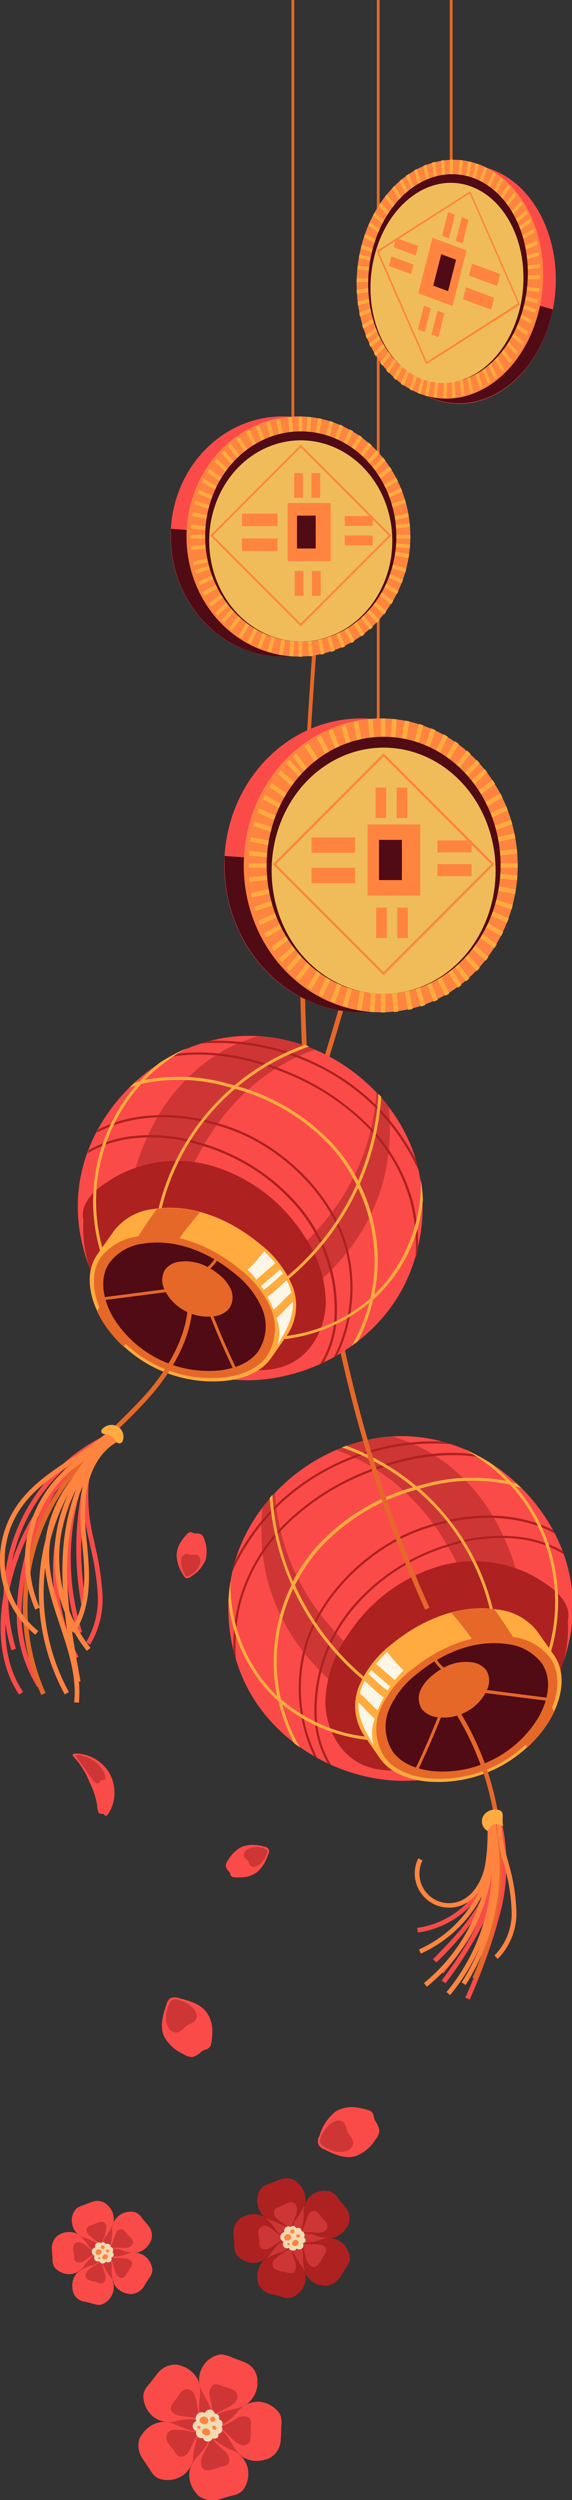 <svg id="OBJECTS" xmlns="http://www.w3.org/2000/svg" xmlns:xlink="http://www.w3.org/1999/xlink" viewBox="0 0 92.91 405.39"><rect x="0" y="0" width="92.91" height="405.39" fill="#333333" stroke="none"/><defs><style>.cls-1{fill:none;}.cls-2{fill:#fa4b48;}.cls-3{fill:#ce3636;}.cls-4{fill:#f2dab3;}.cls-5{fill:#ff8440;}.cls-6{fill:#ad2121;}.cls-7{fill:#ffab3f;}.cls-8{fill:#e56829;}.cls-9{fill:#500b14;}.cls-10{fill:#fbf6e5;}.cls-11{clip-path:url(#clip-path);}.cls-12{fill:#f0bc59;}.cls-13{clip-path:url(#clip-path-2);}.cls-14{clip-path:url(#clip-path-3);}</style><clipPath id="clip-path"><ellipse class="cls-1" cx="62.23" cy="140.35" rx="21.86" ry="23.83"/></clipPath><clipPath id="clip-path-2"><ellipse class="cls-1" cx="48.79" cy="87.02" rx="17.86" ry="19.47"/></clipPath><clipPath id="clip-path-3"><ellipse class="cls-1" cx="72.82" cy="45.21" rx="19.37" ry="14.87" transform="translate(21.17 113.61) rotate(-84.77)"/></clipPath></defs><path class="cls-2" d="M61,346.92a6.46,6.46,0,0,1-3.32,2.73c-1.69.46-3.44-.34-5-1.11a1.92,1.92,0,0,1-.95-.77,1.85,1.85,0,0,1,.17-1.48,7.81,7.81,0,0,1,2.65-3.93,5.08,5.08,0,0,1,3.13-.65,10.69,10.69,0,0,1,2.23.48,1.15,1.15,0,0,1,.8,1A2.23,2.23,0,0,0,61,344a3.42,3.42,0,0,1,.61,1.45A2.42,2.42,0,0,1,61,346.92Z"/><path class="cls-3" d="M56.37,345.51c.26.66.93,1.16,1,1.88a1.46,1.46,0,0,1-.78,1.28,2.72,2.72,0,0,1-1.54.27,5,5,0,0,1-2.59-1,.93.93,0,0,1-.37-1.27,5.61,5.61,0,0,1,1.36-2.07,2.63,2.63,0,0,1,1.21-.71,1.28,1.28,0,0,1,1.29.4A4.77,4.77,0,0,1,56.37,345.51Z"/><path class="cls-2" d="M15.77,292.69a12.51,12.51,0,0,0-1.19-3.62,13.78,13.78,0,0,0-2.29-3.84c-.24-.26-.53-.53-.48-.71s.63-.22,1.16-.14a6.51,6.51,0,0,1,4.72,3,6.58,6.58,0,0,1,.84,4.28,6.26,6.26,0,0,1-.89,2.39c-.24.39-.51.5-.64.27a.42.42,0,0,0-.36-.2c-.24,0-.51,0-.65-.23A4.18,4.18,0,0,1,15.77,292.69Z"/><path class="cls-3" d="M16.51,288.66c-.3.11-.42.65-.79.53a2.6,2.6,0,0,1-.93-.91c-.31-.42-.6-.87-.89-1.29-.51-.74-1.05-1.4-1.42-2-.09-.14-.18-.29-.1-.37s.32-.08.56,0a5.49,5.49,0,0,1,2.61,1.15,4.8,4.8,0,0,1,1.23,1.42,1.79,1.79,0,0,1,.29,1.35C17,288.71,16.69,288.59,16.51,288.66Z"/><path class="cls-2" d="M29.78,333.07a6.48,6.48,0,0,1-3.16-2.92c-.69-1.61-.14-3.45.41-5.12a1.89,1.89,0,0,1,.63-1,1.88,1.88,0,0,1,1.49,0c1.56.4,3.22.86,4.26,2.09a5,5,0,0,1,1.07,3,10.18,10.18,0,0,1-.17,2.27,1.15,1.15,0,0,1-.84.93,2.32,2.32,0,0,0-.81.42,3.37,3.37,0,0,1-1.35.81A2.5,2.5,0,0,1,29.78,333.07Z"/><path class="cls-3" d="M30.55,328.33c-.62.36-1,1.09-1.73,1.23a1.46,1.46,0,0,1-1.38-.6,2.68,2.68,0,0,1-.47-1.48,5,5,0,0,1,.61-2.7.9.9,0,0,1,1.2-.54A5.59,5.59,0,0,1,31,325.3a2.68,2.68,0,0,1,.88,1.1,1.3,1.3,0,0,1-.22,1.33A4.53,4.53,0,0,1,30.55,328.33Z"/><path class="cls-2" d="M37.05,301.61a5.63,5.63,0,0,1,2.25-2.16,5.62,5.62,0,0,1,3.6,0,.78.78,0,0,1,.63,1.29,6,6,0,0,1-1.74,2.81,4.46,4.46,0,0,1-2.2.85,7.7,7.7,0,0,1-1.59,0,.63.63,0,0,1-.6-.48,1,1,0,0,0-.25-.5,1.61,1.61,0,0,1-.48-.81A1.65,1.65,0,0,1,37.05,301.61Z"/><path class="cls-3" d="M40.35,301.84c-.22-.37-.71-.59-.76-1a1.06,1.06,0,0,1,.5-.9,2.39,2.39,0,0,1,1.08-.39,3.62,3.62,0,0,1,1.87.24.68.68,0,0,1,.34.28.62.62,0,0,1,0,.46,4.07,4.07,0,0,1-.89,1.48,2.19,2.19,0,0,1-.83.61.93.93,0,0,1-.92-.06C40.5,302.35,40.47,302.07,40.35,301.84Z"/><path class="cls-2" d="M33.25,249.77a5.52,5.52,0,0,1,.16,3.12,5.63,5.63,0,0,1-2.34,2.72,1.08,1.08,0,0,1-.72.31c-.3,0-.5-.37-.67-.67a6,6,0,0,1-1-3.16,4.36,4.36,0,0,1,.8-2.21,7.64,7.64,0,0,1,1-1.22.64.64,0,0,1,.76-.14,1.08,1.08,0,0,0,.53.14,1.54,1.54,0,0,1,.93.17A1.65,1.65,0,0,1,33.25,249.77Z"/><path class="cls-3" d="M30.92,252.11c.42.08.91-.15,1.27.1a1.06,1.06,0,0,1,.36,1,2.39,2.39,0,0,1-.42,1.06,3.43,3.43,0,0,1-1.41,1.25.61.61,0,0,1-.43.08.69.69,0,0,1-.32-.33,4.07,4.07,0,0,1-.53-1.64,2.39,2.39,0,0,1,.07-1,.92.92,0,0,1,.66-.65C30.43,251.89,30.67,252.06,30.92,252.11Z"/><path class="cls-3" d="M38.87,398a6.74,6.74,0,1,1,.65-8.17A6.81,6.81,0,0,1,38.87,398Z"/><path class="cls-2" d="M31.64,404a4.39,4.39,0,0,1-.78-3.65c.37-1.33,1.49-2.22,2.29-3.29a4.77,4.77,0,0,0,.84-1.59c0-.14.09-.66.32-.45a3.61,3.61,0,0,1,.25.3,9.55,9.55,0,0,0,3.2,2,4.22,4.22,0,0,1,2.48,2.87,4.52,4.52,0,0,1-.77,3.59,3,3,0,0,1-1.62.86c-.64.15-1.27.35-1.9.53a3.92,3.92,0,0,1-3.6-.38,4.21,4.21,0,0,1-.71-.81C31.39,403.58,31.83,404.22,31.64,404Z"/><path class="cls-3" d="M35.64,400.09c-1,.31-2.71,1.12-3-.51a3.06,3.06,0,0,1,.47-1.78c.31-.64.65-1.26.92-1.92,0-.1.16-.64.35-.52a3.46,3.46,0,0,1,.51.57c.48.51,1,1,1.52,1.46a2,2,0,0,1,.81,1.75c-.18.76-1,.76-1.59.95C35.46,400.14,35.75,400.05,35.64,400.09Z"/><path class="cls-2" d="M23.2,394.58a4.42,4.42,0,0,1,3.23-1.87c1.36-.06,2.55.73,3.79,1.16a4.93,4.93,0,0,0,1.66.31c.1,0,.71-.09.7.07s-.34.56-.45.79a13.34,13.34,0,0,0-.77,3.66,4,4,0,0,1-2.19,3,4.33,4.33,0,0,1-3.54.14,3.26,3.26,0,0,1-1.2-1.27c-.36-.56-.75-1.11-1.12-1.68a3.82,3.82,0,0,1-.71-3.3,3.49,3.49,0,0,1,.6-1Z"/><path class="cls-3" d="M28.1,397.19c-.37-.57-1-1-1.09-1.73A1.27,1.27,0,0,1,28.19,394a8.17,8.17,0,0,1,2.26.2c.33,0,.66.1,1,.13.13,0,.83,0,.77.17a11,11,0,0,1-.75,1.39c-.14.29-.27.59-.41.88-.27.6-.61,1.33-1.28,1.55-.9.3-1.26-.56-1.67-1.16C28.05,397.11,28.17,397.28,28.1,397.19Z"/><path class="cls-2" d="M29.5,383.65a4.46,4.46,0,0,1,2.77,2.5c.46,1.24.12,2.56.07,3.83a5,5,0,0,0,.22,1.81c0,.11.28.54.2.65s-.71-.09-.82-.12a10.34,10.34,0,0,0-3.54.32,4.17,4.17,0,0,1-3.62-.85,4.51,4.51,0,0,1-1.5-3.44,3.06,3.06,0,0,1,.8-1.58c.46-.54.87-1.12,1.32-1.66a3.71,3.71,0,0,1,3.21-1.68,4,4,0,0,1,.89.22Z"/><path class="cls-3" d="M28.53,389.13c.45-.56.72-1.35,1.43-1.64a1.36,1.36,0,0,1,1.71,1c.39,1.06.38,2.24.69,3.32,0,.18.14.43-.14.38s-.74-.16-1.11-.22-.88-.11-1.32-.17c-.68-.09-1.54-.18-1.92-.84s.23-1.3.66-1.84Z"/><path class="cls-2" d="M41.83,386.26a4.43,4.43,0,0,1-1.65,3.52c-1.11.8-2.54.84-3.8,1.26a4.5,4.5,0,0,0-1.46.75c-.07,0-.45.44-.5.22s0-.59-.09-.88c-.22-1.34-1.11-2.42-1.64-3.65a3.9,3.9,0,0,1,.19-3.62A4,4,0,0,1,36,381.77a6,6,0,0,1,1.81.55c.64.26,1.29.45,1.92.74a3.24,3.24,0,0,1,2.08,2.74,3.57,3.57,0,0,1,0,.46C41.81,386.72,41.85,385.61,41.83,386.26Z"/><path class="cls-3" d="M36.33,387a6.62,6.62,0,0,1,1.79.65,1.24,1.24,0,0,1,.19,1.74c-.69.92-2,1.28-3,1.85-.11.07-.57.46-.71.38s-.09-.66-.11-.82c-.1-.74-.28-1.46-.4-2.19a1.8,1.8,0,0,1,.46-1.83c.56-.4,1.23,0,1.78.22Z"/><path class="cls-2" d="M43.16,398.81a4.52,4.52,0,0,1-3.6-.31c-1.14-.7-1.71-2-2.4-3.1A5.05,5.05,0,0,0,36,394.11c-.18-.13-.39-.24-.57-.38s.23-.32.37-.38a10,10,0,0,0,3-2.5,4.15,4.15,0,0,1,3.42-1.39,4.48,4.48,0,0,1,3.25,2,3.31,3.31,0,0,1,.22,1.82c-.06.72,0,1.46-.09,2.18a3.48,3.48,0,0,1-1.88,3.16,3.73,3.73,0,0,1-.56.2Z"/><path class="cls-3" d="M40.72,393.81a7.18,7.18,0,0,1-.07,1.91,1.19,1.19,0,0,1-1.46.75,3.84,3.84,0,0,1-1.65-1.2,18.67,18.67,0,0,0-1.46-1.35c-.08-.07-.39-.25-.23-.37a5.8,5.8,0,0,1,.87-.41c.61-.3,1.18-.65,1.78-1a1.87,1.87,0,0,1,1.81-.18c.65.42.44,1.17.41,1.81C40.71,394,40.73,393.58,40.72,393.81Z"/><path class="cls-4" d="M35.46,394.68a.8.8,0,0,0,.53-1.22.66.66,0,0,0,.17-.45.76.76,0,0,0-.41-.63l-.19-.07a.69.69,0,0,0,0-.51.66.66,0,0,0-.65-.41.91.91,0,0,0-.78-.67.89.89,0,0,0-.86.56,1,1,0,0,0-1.38,1.32.83.83,0,0,0,0,1.59.87.87,0,0,0,1.07,1.13.83.83,0,0,0,1.59,0,.63.63,0,0,0,.71,0A.64.64,0,0,0,35.46,394.68Z"/><path class="cls-5" d="M34.14,392.19a.45.45,0,0,0,.11.43.44.44,0,0,0,.64-.59.44.44,0,0,0-.75.16Z"/><path class="cls-5" d="M33,391.87a.74.74,0,0,0-.44.24.57.57,0,0,0-.13.47.74.74,0,0,0,.63.5.78.78,0,0,0,.5-.05.61.61,0,0,0,.21-.79A.76.76,0,0,0,33,391.87Z"/><path class="cls-5" d="M35.08,393.55a.44.44,0,0,0-.38-.23.32.32,0,0,0-.23.4.43.43,0,0,0,.39.28.28.28,0,0,0,.32-.17A.34.34,0,0,0,35.08,393.55Z"/><path class="cls-5" d="M33.18,393.82a.57.57,0,0,0-.38.43.48.48,0,0,0,.17.42.81.81,0,0,0,.41.21.66.66,0,0,0,.5,0,.53.53,0,0,0,.27-.52.64.64,0,0,0-.36-.48A.8.8,0,0,0,33.18,393.82Z"/><path class="cls-5" d="M32.42,393.38a.25.25,0,0,0-.3.07.24.24,0,0,0,.39.29A.25.25,0,0,0,32.42,393.38Z"/><path class="cls-3" d="M21.64,365.32a4.78,4.78,0,1,1-3.54-4.63A4.83,4.83,0,0,1,21.64,365.32Z"/><path class="cls-2" d="M20.67,371.92a3.17,3.17,0,0,1-2.15-1.56,7.84,7.84,0,0,1-.35-2.82,3.29,3.29,0,0,0-.31-1.24c-.05-.09-.27-.39,0-.39a1.26,1.26,0,0,1,.27,0,6.71,6.71,0,0,0,2.65-.46,3,3,0,0,1,2.68.34,3.2,3.2,0,0,1,1.29,2.26,2.14,2.14,0,0,1-.44,1.23c-.27.38-.51.78-.76,1.18A2.77,2.77,0,0,1,21.43,372a2.82,2.82,0,0,1-.76-.09C20.36,371.84,20.9,372,20.67,371.92Z"/><path class="cls-3" d="M21,368c-.37.63-.9,1.88-1.82,1.15a2.13,2.13,0,0,1-.6-1.16c-.14-.49-.25-1-.43-1.45,0-.08-.21-.42-.06-.44a2.47,2.47,0,0,1,.54.05c.5,0,1,0,1.5.05a1.4,1.4,0,0,1,1.26.54c.26.49-.16.87-.39,1.26Z"/><path class="cls-2" d="M11.76,371a3.14,3.14,0,0,1,.82-2.52,7.36,7.36,0,0,1,2.55-1.19,3.72,3.72,0,0,0,1-.62c.05,0,.33-.39.4-.3a2.62,2.62,0,0,1,.14.63,9.63,9.63,0,0,0,1.33,2.3,2.82,2.82,0,0,1,.28,2.64,3.06,3.06,0,0,1-1.8,1.76,2.34,2.34,0,0,1-1.23-.1l-1.4-.36A2.3,2.3,0,0,1,11.76,371C11.75,370.82,11.77,371.22,11.76,371Z"/><path class="cls-3" d="M15.59,370a3.57,3.57,0,0,1-1.4-.39.9.9,0,0,1,0-1.32,5.89,5.89,0,0,1,1.29-1L16,367c.07-.06.42-.41.48-.27a7.55,7.55,0,0,1,.27,1.09l.21.65a1.81,1.81,0,0,1,.05,1.44c-.33.58-.93.3-1.43.17Z"/><path class="cls-2" d="M9.89,362.22a3.15,3.15,0,0,1,2.65,0,6.81,6.81,0,0,1,1.86,2,3.62,3.62,0,0,0,1,.85c.07,0,.4.15.41.25s-.41.29-.48.32a7.26,7.26,0,0,0-1.72,1.86,3,3,0,0,1-2.32,1.27,3.2,3.2,0,0,1-2.43-1.11,2.14,2.14,0,0,1-.33-1.21c0-.5-.07-1-.09-1.5a2.66,2.66,0,0,1,.9-2.42,2.39,2.39,0,0,1,.57-.3C10.2,362.1,9.66,362.3,9.89,362.22Z"/><path class="cls-3" d="M12,365.57c0-.51-.27-1.05,0-1.55a1,1,0,0,1,1.39-.27c.71.37,1.26,1,1.94,1.42.11.07.28.16.11.27s-.47.26-.7.41-.52.36-.77.54a1.73,1.73,0,0,1-1.42.47c-.59-.19-.5-.8-.52-1.29C12,365.43,12,365.65,12,365.57Z"/><path class="cls-2" d="M17.65,357.73a3.17,3.17,0,0,1,.8,2.65A9.63,9.63,0,0,1,17,362.85a3.29,3.29,0,0,0-.42,1.09c0,.05,0,.44-.16.35a6,6,0,0,1-.46-.42,12.1,12.1,0,0,0-2.6-1.15,2.75,2.75,0,0,1-1.62-2,2.81,2.81,0,0,1,.66-2.59,3.79,3.79,0,0,1,1.22-.57c.46-.17.89-.38,1.36-.52a2.33,2.33,0,0,1,2.41.45l.22.24C17.85,358,17.34,357.38,17.65,357.73Z"/><path class="cls-3" d="M15.11,360.76a4.76,4.76,0,0,1,1.26-.51.87.87,0,0,1,.92.83,6.74,6.74,0,0,1-.7,2.4c0,.1-.08.52-.2.54s-.36-.3-.45-.38c-.4-.34-.84-.64-1.25-1a1.27,1.27,0,0,1-.62-1.18c.1-.48.64-.6,1-.73Z"/><path class="cls-2" d="M24.32,363.73a3.22,3.22,0,0,1-2.05,1.54,6.1,6.1,0,0,1-2.75-.49,3.31,3.31,0,0,0-1.21-.13c-.17,0-.33.05-.49.06s0-.27,0-.37a7.31,7.31,0,0,0,.39-2.75,2.91,2.91,0,0,1,1.15-2.35,3.14,3.14,0,0,1,2.65-.5,2.35,2.35,0,0,1,1,.86c.31.41.68.78,1,1.2a2.49,2.49,0,0,1,.51,2.56c-.06.13-.13.25-.2.37C24,364.28,24.44,363.53,24.32,363.73Z"/><path class="cls-3" d="M20.65,362.25c.28.36.69.6.87,1a.86.86,0,0,1-.42,1.09,2.67,2.67,0,0,1-1.43.15,11.22,11.22,0,0,0-1.42,0c-.08,0-.32.06-.3-.08a3.52,3.52,0,0,1,.27-.63c.18-.45.31-.91.48-1.36s.4-.87.87-.95.79.4,1.08.76Z"/><path class="cls-4" d="M18.28,365.21a.57.57,0,0,0,0-.66.61.61,0,0,0-.33-.24.44.44,0,0,0-.12-.32.55.55,0,0,0-.52-.14l-.13.06a.47.47,0,0,0-.24-.28.49.49,0,0,0-.54.1.63.63,0,0,0-.73,0,.62.62,0,0,0-.18.7.7.7,0,0,0-.11,1.35.6.6,0,0,0,.05.71.61.61,0,0,0,.69.16.62.62,0,0,0,.52.38.62.62,0,0,0,.58-.3.59.59,0,0,0,.71,0,.61.61,0,0,0,.14-.7.43.43,0,0,0,.18-.8Z"/><path class="cls-5" d="M16.41,364.52a.29.29,0,0,0,.26.17.31.31,0,0,0,.32-.28.32.32,0,0,0-.27-.33.33.33,0,0,0-.29.13A.31.31,0,0,0,16.41,364.52Z"/><path class="cls-5" d="M15.64,364.91a.51.51,0,0,0-.13.33.41.41,0,0,0,.16.31.54.54,0,0,0,.57,0,.53.53,0,0,0,.24-.27.44.44,0,0,0-.26-.52A.53.53,0,0,0,15.64,364.91Z"/><path class="cls-5" d="M17.55,364.79a.33.33,0,0,0-.31.06.23.23,0,0,0,.06.32.32.32,0,0,0,.34,0,.22.22,0,0,0,.09-.25A.24.24,0,0,0,17.55,364.79Z"/><path class="cls-5" d="M16.67,365.84a.4.4,0,0,0,0,.41.34.34,0,0,0,.28.14.59.59,0,0,0,.32-.09.49.49,0,0,0,.25-.26.38.38,0,0,0-.11-.4.43.43,0,0,0-.42-.08A.57.57,0,0,0,16.67,365.84Z"/><path class="cls-5" d="M16.06,366a.19.19,0,0,0-.12.18.17.17,0,0,0,.15.16.18.18,0,0,0,.19-.19A.19.19,0,0,0,16.06,366Z"/><path class="cls-3" d="M53.24,363a5.52,5.52,0,1,1-4.09-5.34A5.58,5.58,0,0,1,53.24,363Z"/><path class="cls-6" d="M52.12,370.57a3.6,3.6,0,0,1-2.48-1.79,9,9,0,0,1-.4-3.27,4,4,0,0,0-.37-1.43c0-.1-.3-.45,0-.44a1.65,1.65,0,0,1,.32,0,7.66,7.66,0,0,0,3.06-.53,3.48,3.48,0,0,1,3.09.39,3.77,3.77,0,0,1,1.5,2.62,2.43,2.43,0,0,1-.51,1.41c-.31.44-.59.91-.88,1.37a3.2,3.2,0,0,1-2.4,1.74,3.32,3.32,0,0,1-.88-.11C51.77,370.49,52.39,370.64,52.12,370.57Z"/><path class="cls-3" d="M52.44,366c-.42.73-1,2.17-2.1,1.33a2.48,2.48,0,0,1-.69-1.34c-.16-.56-.29-1.13-.49-1.67,0-.09-.25-.49-.07-.51a2.66,2.66,0,0,1,.62.06c.57.05,1.15,0,1.73.06s1.18.1,1.45.62-.18,1-.45,1.45C52.36,366.16,52.49,365.94,52.44,366Z"/><path class="cls-6" d="M41.83,369.49a3.64,3.64,0,0,1,.94-2.91,8.86,8.86,0,0,1,2.95-1.38,3.88,3.88,0,0,0,1.19-.71c.06-.06.38-.46.46-.35a2.58,2.58,0,0,1,.16.73,11.24,11.24,0,0,0,1.54,2.66,3.28,3.28,0,0,1,.33,3.05,3.58,3.58,0,0,1-2.08,2,2.68,2.68,0,0,1-1.43-.12l-1.61-.41A3.14,3.14,0,0,1,42,370.46a2.91,2.91,0,0,1-.21-1C41.82,369.31,41.85,369.77,41.83,369.49Z"/><path class="cls-3" d="M46.26,368.39a4.08,4.08,0,0,1-1.62-.45,1,1,0,0,1-.07-1.52,6.6,6.6,0,0,1,1.5-1.12c.22-.15.45-.3.67-.47s.49-.47.56-.31a10.08,10.08,0,0,1,.31,1.26c.07.25.15.5.23.75a2.13,2.13,0,0,1,.07,1.66c-.39.67-1.07.35-1.65.2Z"/><path class="cls-6" d="M39.67,359.37a3.67,3.67,0,0,1,3.06,0,7.88,7.88,0,0,1,2.15,2.3,4.08,4.08,0,0,0,1.13,1c.09,0,.47.17.48.29s-.48.33-.56.38a8.12,8.12,0,0,0-2,2.14,3.42,3.42,0,0,1-2.68,1.46,3.67,3.67,0,0,1-2.8-1.27,2.5,2.5,0,0,1-.38-1.41c0-.58-.08-1.15-.11-1.73a3.06,3.06,0,0,1,1-2.79,3,3,0,0,1,.66-.35Z"/><path class="cls-3" d="M42.09,363.24c0-.59-.3-1.21,0-1.78a1.12,1.12,0,0,1,1.6-.33c.82.44,1.46,1.16,2.25,1.65.12.08.32.19.12.31s-.54.31-.8.48-.6.41-.9.61a2,2,0,0,1-1.64.55c-.67-.22-.57-.92-.6-1.49C42.08,363.08,42.1,363.34,42.09,363.24Z"/><path class="cls-6" d="M48.63,354.19a3.63,3.63,0,0,1,.93,3.05,11.17,11.17,0,0,1-1.64,2.86,4.17,4.17,0,0,0-.48,1.26c0,.06,0,.51-.18.41s-.35-.34-.53-.49a13.52,13.52,0,0,0-3-1.33,3.18,3.18,0,0,1-1.87-2.31,3.26,3.26,0,0,1,.76-3A4.79,4.79,0,0,1,44,354c.53-.2,1-.44,1.57-.61a2.69,2.69,0,0,1,2.78.53,3.45,3.45,0,0,1,.26.28Z"/><path class="cls-3" d="M45.7,357.69a5.67,5.67,0,0,1,1.45-.59,1,1,0,0,1,1.07,1c.09.93-.54,1.89-.81,2.77,0,.11-.1.59-.23.62s-.42-.35-.52-.44c-.46-.4-1-.73-1.44-1.12a1.46,1.46,0,0,1-.73-1.37c.13-.55.75-.68,1.21-.83Z"/><path class="cls-6" d="M56.33,361.12A3.75,3.75,0,0,1,54,362.9a7.15,7.15,0,0,1-3.18-.57,4.13,4.13,0,0,0-1.4-.15c-.19,0-.37.06-.56.07s0-.32,0-.43a8.08,8.08,0,0,0,.45-3.17,3.43,3.43,0,0,1,1.32-2.73,3.7,3.7,0,0,1,3.07-.56,2.65,2.65,0,0,1,1.14,1c.36.48.79.91,1.15,1.39a2.86,2.86,0,0,1,.58,3,3,3,0,0,1-.23.43C55.92,361.76,56.47,360.88,56.33,361.12Z"/><path class="cls-3" d="M52.1,359.4c.32.42.79.7,1,1.2a1,1,0,0,1-.48,1.27A3.22,3.22,0,0,1,51,362a14.78,14.78,0,0,0-1.63,0c-.09,0-.38.06-.35-.1a4.56,4.56,0,0,1,.31-.73c.2-.51.36-1,.56-1.56s.46-1,1-1.1.91.47,1.25.87C52.19,359.53,52,359.26,52.1,359.4Z"/><path class="cls-4" d="M49.36,362.82a.66.66,0,0,0,0-.76.63.63,0,0,0-.37-.27.53.53,0,0,0-.15-.37.61.61,0,0,0-.6-.16.51.51,0,0,0-.15.07.55.55,0,0,0-.27-.33.59.59,0,0,0-.63.11.7.7,0,0,0-1,.84.81.81,0,0,0-.12,1.56.68.68,0,0,0,.85,1,.71.71,0,0,0,1.27.1.67.67,0,0,0,1-.86.5.5,0,0,0,.44-.39A.51.51,0,0,0,49.36,362.82Z"/><path class="cls-5" d="M47.19,362a.39.39,0,0,0,.31.2.36.36,0,0,0,.06-.71.35.35,0,0,0-.33.15A.36.36,0,0,0,47.19,362Z"/><path class="cls-5" d="M46.31,362.48a.53.53,0,0,0-.14.38.43.43,0,0,0,.18.36.61.61,0,0,0,.65,0,.63.63,0,0,0,.28-.3.51.51,0,0,0-.3-.61A.61.61,0,0,0,46.31,362.48Z"/><path class="cls-5" d="M48.51,362.34a.39.39,0,0,0-.36.07.26.26,0,0,0,.08.37.37.37,0,0,0,.4,0c.08-.06.15-.19.09-.28A.23.23,0,0,0,48.51,362.34Z"/><path class="cls-5" d="M47.51,363.55a.44.44,0,0,0,0,.47.39.39,0,0,0,.33.17.82.82,0,0,0,.37-.1.58.58,0,0,0,.28-.3.45.45,0,0,0-.13-.47.51.51,0,0,0-.48-.09A.59.59,0,0,0,47.51,363.55Z"/><path class="cls-5" d="M46.8,363.7a.2.2,0,0,0-.15.2.21.21,0,0,0,.18.18.2.2,0,0,0,.22-.21A.21.21,0,0,0,46.8,363.7Z"/><path class="cls-2" d="M81.54,295.67l-.69.17a1.16,1.16,0,0,1,0-.18l-.43.1a14.82,14.82,0,0,0-.49-1.88l-.73.24a13.73,13.73,0,0,1,.5,2.06l-.33.23,0,.1,0,0a10.76,10.76,0,0,1,.56,2.2,14.07,14.07,0,0,1-12.17,13.9l.11.76a15,15,0,0,0,10.62-6.92,13.83,13.83,0,0,0,1.07-2.1,17.63,17.63,0,0,1-1.5,3.81c-1.94,3.63-4.88,6.63-7.73,9.53l.55.53a52.13,52.13,0,0,0,6.8-7.92,53.37,53.37,0,0,1-6.26,9.15L72,320a58.58,58.58,0,0,0,5.42-7.6,72.81,72.81,0,0,1-5.68,8.75l.63.45A63.36,63.36,0,0,0,78.93,311a23.15,23.15,0,0,0,2.22-9.54,18.92,18.92,0,0,0-.06-4.18,31.45,31.45,0,0,1-.63,12.92,90.11,90.11,0,0,1-4.88,13.73l.71.3a92,92,0,0,0,4.92-13.85A31.15,31.15,0,0,0,81.54,295.67Z"/><path class="cls-2" d="M37.75,254.79a28.25,28.25,0,0,0,1.94,17.89C45.23,284.59,60,291.37,72.6,287.84s21.73-16.94,20.31-30-13.17-24.2-26.29-24.93S40.6,242,37.75,254.79Z"/><path class="cls-3" d="M81.6,248.75c-3.34-7.22-9.57-13.47-17.86-15.82a27.26,27.26,0,0,0-9.13,2.2C72.55,241.5,80,261.84,80.38,280.32c.84.29,1.69.55,2.54.81C86.42,270.59,86.59,259.19,81.6,248.75Z"/><path class="cls-3" d="M80.37,284.16c0-1.26,0-2.55,0-3.84-18-6.13-34.29-17.95-35.73-38.23a29.19,29.19,0,0,0-2,2.32c-2.3,22.6,16.71,36.73,37.42,40Z"/><path class="cls-6" d="M57.29,261a32.44,32.44,0,0,1,15.64-10.27,27,27,0,0,1,12-1.1A18.69,18.69,0,0,1,91.55,252c-.06-.18-.13-.35-.2-.53A19.25,19.25,0,0,0,85,249.29a27.08,27.08,0,0,0-12.14,1.11A32.8,32.8,0,0,0,57,260.78a26,26,0,0,0-5.9,17.84,16.3,16.3,0,0,0,2.14,7.32l.59.27a15.7,15.7,0,0,1-2.37-7.62A25.56,25.56,0,0,1,57.29,261Z"/><path class="cls-6" d="M39.16,259.67a28,28,0,0,1,7.49-12.51,39.22,39.22,0,0,1,12.28-8c4.17-1.78,11.49-4.11,19.16-2.83l-.94-.5c-7.39-1-14.33,1.28-18.36,3a39.63,39.63,0,0,0-12.4,8.11,28.27,28.27,0,0,0-7.57,12.66,28.6,28.6,0,0,0-.91,8c.12.5.26,1,.42,1.51A29.6,29.6,0,0,1,39.16,259.67Z"/><path class="cls-6" d="M49.89,266.72c2.37-7.92,10-15.57,18.51-18.6,8-2.85,15.85-2.61,21.7.52l-.3-.55c-5.89-3-13.64-3.12-21.52-.31C59.65,250.85,52,258.6,49.54,266.62A25.53,25.53,0,0,0,51,284.77l.55.31A25.11,25.11,0,0,1,49.89,266.72Z"/><path class="cls-6" d="M45.86,243.56a36.68,36.68,0,0,1,27.38-9.38c-.49-.16-1-.31-1.48-.44a37,37,0,0,0-26.14,9.56,35.54,35.54,0,0,0-7.42,9.78q-.26.84-.45,1.71a.11.11,0,0,0,0,.05A35.64,35.64,0,0,1,45.86,243.56Z"/><path class="cls-2" d="M82.92,281.13c-.16.49-.33,1-.51,1.47.47-.38.93-.78,1.37-1.19Z"/><path class="cls-2" d="M80.38,280.32c0,1.29,0,2.58,0,3.84.7-.48,1.38-1,2-1.56.18-.48.35-1,.51-1.47C82.07,280.87,81.22,280.61,80.38,280.32Z"/><path class="cls-6" d="M91.94,260.27a5.32,5.32,0,0,0-.37-.66s0,0,0-.06v0a9.23,9.23,0,0,0-1.64-1.78,20.39,20.39,0,0,0-18.16-3.93,26.6,26.6,0,0,0-15.21,11.2,19.58,19.58,0,0,0-3.71,11.19c.12,4,2.21,8.07,5.8,9.81,2.71,1.32,5.88,1.2,8.87.79,6.86-1,13.71-3.47,18.63-8.34a20.12,20.12,0,0,0,6.08-15.66A3.85,3.85,0,0,0,91.94,260.27Z"/><path class="cls-7" d="M62.49,282.29a24.1,24.1,0,0,0,5.15-.55l-.11-.47a25.61,25.61,0,0,1-21.9-5.76,27.13,27.13,0,0,1-.69-5.81,28,28,0,0,1,2.68-12.09A42.6,42.6,0,0,0,63.8,275.88l.25-.4A42.22,42.22,0,0,1,48,257.27c0-.08-.06-.15-.1-.22A27.59,27.59,0,0,1,52,251a33.15,33.15,0,0,1,15.62-9.44,36.52,36.52,0,0,1,4.14,4.11,37.24,37.24,0,0,1,8.73,20.78l.47-.05a37.6,37.6,0,0,0-8.84-21,36.74,36.74,0,0,0-3.94-4l.73-.2a28.93,28.93,0,0,1,13.68-.51l.28.07A27.63,27.63,0,0,1,86,244.91a28.45,28.45,0,0,1,2.9,23.25l.45.15a28.91,28.91,0,0,0-2.94-23.65A28.37,28.37,0,0,0,83.7,241c.36.11.71.22,1,.35-.25-.26-.52-.52-.78-.76l-.88-.25a29.31,29.31,0,0,0-3.23-3,28.51,28.51,0,0,0-4.5-2.39,28.67,28.67,0,0,1,6.91,5.18,29.61,29.61,0,0,0-13.51.59l-1.05.29a37.9,37.9,0,0,0-11.43-6.57l-.7.26a37.36,37.36,0,0,1,11.57,6.47,33.38,33.38,0,0,0-15.53,9.48,27.35,27.35,0,0,0-4,5.8,42.19,42.19,0,0,1-3.32-14.06l-.44.49A42.37,42.37,0,0,0,47.36,257a28.41,28.41,0,0,0-2.9,12.67A27.29,27.29,0,0,0,45,275c-.49-.47-1-.95-1.42-1.46a25.5,25.5,0,0,1-6.14-17.18,27,27,0,0,0-.34,3.23,25.64,25.64,0,0,0,6.13,14.27,24,24,0,0,0,2,2,29,29,0,0,0,2.53,6.8l.94.7a28.47,28.47,0,0,1-2.85-7A26.42,26.42,0,0,0,62.49,282.29Z"/><path class="cls-7" d="M90.06,268.5c-.49-.73-2.31-3.26-2.74-3.9A9.37,9.37,0,0,0,80.89,261c-6.12-1-12.38,1.62-17.18,5.54a17,17,0,0,0-5.33,6.71,8.62,8.62,0,0,0,.8,8.24c.44.59,2.19,3.18,2.74,3.9,1.68,2.2,4.53,3.17,7.27,3.47a21.27,21.27,0,0,0,20-9.82C91.15,275.87,92.14,271.6,90.06,268.5Z"/><path class="cls-8" d="M80.28,260.93a18.16,18.16,0,0,0-7,.57c5.61,6.31,9.43,14,12.33,21.9a19.91,19.91,0,0,0,3.62-4.35,15.11,15.11,0,0,0,.77-1.43A99.35,99.35,0,0,0,80.28,260.93Z"/><path class="cls-8" d="M83.29,265.44c-5.85-.94-11.83,1.55-16.42,5.3a16.27,16.27,0,0,0-5.09,6.41,8.26,8.26,0,0,0,.76,7.88c1.6,2.09,4.32,3,6.94,3.31A20.33,20.33,0,0,0,88.61,279c1.86-3,2.81-7.12.82-10.08A8.94,8.94,0,0,0,83.29,265.44Z"/><path class="cls-9" d="M82.52,266.62c-5.25-.85-10.61,1.38-14.72,4.75a14.56,14.56,0,0,0-4.57,5.74,7.4,7.4,0,0,0,.68,7.07c1.43,1.88,3.88,2.71,6.23,3a18.21,18.21,0,0,0,17.15-8.42c1.67-2.72,2.52-6.38.74-9A8,8,0,0,0,82.52,266.62Z"/><path class="cls-10" d="M64.14,272.45a17.92,17.92,0,0,1,1.41-1.6,25.33,25.33,0,0,1-2.67-3c-.63.63-1.24,1.27-1.81,1.95Z"/><path class="cls-10" d="M60.29,270.81c-.16.22-.32.43-.46.65.82.69,1.56,1.48,2.41,2.14.23.19.48.36.72.53.13-.22.28-.43.43-.64Z"/><path class="cls-10" d="M60.13,276.2c.4.4.8.78,1.2,1.17a20.51,20.51,0,0,1,1-2.13l-.51-.37c-.89-.7-1.72-1.57-2.61-2.31a9.63,9.63,0,0,0-.76,2.06A16.75,16.75,0,0,1,60.13,276.2Z"/><path class="cls-10" d="M60.87,278.71l-.86-.83c-.57-.56-1.15-1.26-1.79-1.83a7.09,7.09,0,0,0,0,.8c.13,2.24,1.33,4.26,2.49,6.18a6.78,6.78,0,0,1,.16-4.31Z"/><path class="cls-8" d="M89.08,275.32l-10-1.29a3.31,3.31,0,0,0-.06-3.15,3.46,3.46,0,0,0-2.38-1.33,7.33,7.33,0,0,0-4.55.86,5.27,5.27,0,0,1-1.38-1.74l-.43.21a5.86,5.86,0,0,0,1.36,1.77,10.79,10.79,0,0,0-1.37,1,6.37,6.37,0,0,0-2,2.49,3.21,3.21,0,0,0,.29,3.05,3.74,3.74,0,0,0,2.55,1.27c-1.19,3-2.49,6-3.89,8.84l-.37.76,1-.63-.08-.14c1.38-2.87,2.67-5.82,3.85-8.79a7.87,7.87,0,0,0,7.06-3.66l.17-.31L89,275.8Z"/><path class="cls-8" d="M77.44,321l-.69-.33a45.64,45.64,0,0,0-4.33-45.25L73,275A46.44,46.44,0,0,1,77.44,321Z"/><path class="cls-8" d="M52.36,93.36H51.6c-1.76,24.25-3.52,48.83-2.67,73.3,1.26,36.68,8,67.54,20.13,94.36l.7-.32C57.62,234,51.06,203.21,49.7,166.63,48.78,142.17,50.3,117.55,52.36,93.36Z"/><path class="cls-5" d="M69.34,322.16l-.48-.6A28.76,28.76,0,0,0,79,294.18l.76-.15A29.54,29.54,0,0,1,69.34,322.16Z"/><path class="cls-5" d="M75.63,321.88l-.64-.42a34.49,34.49,0,0,0,4.3-27.16l.74-.2A35.25,35.25,0,0,1,75.63,321.88Z"/><path class="cls-5" d="M73.11,323.51l-.59-.49A31.71,31.71,0,0,0,79,295.24l.75-.19A32.52,32.52,0,0,1,73.11,323.51Z"/><path class="cls-5" d="M73,309.33a5.55,5.55,0,0,1-5.06-8l.69.34a4.8,4.8,0,0,0,5.75,6.71c2.56-.81,4-3.62,4.42-6a28.47,28.47,0,0,0,.39-4.42c0-1.23.1-2.5.27-3.75l.77.11a34.64,34.64,0,0,0-.27,3.67,30.38,30.38,0,0,1-.4,4.54c-.5,2.58-2.06,5.66-5,6.57A5.16,5.16,0,0,1,73,309.33Z"/><path class="cls-5" d="M68.37,316.81l-.32-.7A20,20,0,0,0,79.51,294l.75-.14a20.8,20.8,0,0,1-11.89,22.92Z"/><path class="cls-5" d="M80.84,317.65l-.52-.57A9.68,9.68,0,0,0,83.11,310a30.58,30.58,0,0,0-1.25-7.69l-.07-.26a27.18,27.18,0,0,1-1.16-8.19l.76,0a26.89,26.89,0,0,0,1.15,8l.06.27A30.76,30.76,0,0,1,83.88,310,10.5,10.5,0,0,1,80.84,317.65Z"/><path class="cls-7" d="M79.22,296.91c.76-1.3,1.13-1.35,2.54-.81-.36-.92.3-2.29-.64-2.57a2.29,2.29,0,0,0-2.59.88A1.79,1.79,0,0,0,79.22,296.91Z"/><path class="cls-2" d="M1.85,267.59A29.23,29.23,0,0,1,17,232.8l.33.69A28.43,28.43,0,0,0,2.59,267.36Z"/><path class="cls-2" d="M3.1,274.79c-3.37-5-3.3-11.12-2.65-15.43A37.94,37.94,0,0,1,17,233.65l.42.65a37.15,37.15,0,0,0-16.2,25.18c-.63,4.17-.71,10.13,2.53,14.87Z"/><path class="cls-2" d="M6.08,273.59a22.27,22.27,0,0,1-3.33-12.94,40.45,40.45,0,0,1,2.87-13.09c2.43-6.49,5.32-10.77,9.1-13.46l.45.62c-3.65,2.6-6.46,6.76-8.83,13.11a39.66,39.66,0,0,0-2.82,12.84,21.74,21.74,0,0,0,3.2,12.49Z"/><path class="cls-2" d="M12.07,269a31.3,31.3,0,0,1,5.42-36.19l.55.54a30.54,30.54,0,0,0-5.29,35.3Z"/><path class="cls-2" d="M12.62,264.88A40.13,40.13,0,0,1,15,234.7l.69.34a39.42,39.42,0,0,0-2.35,29.61Z"/><path class="cls-2" d="M13.2,260.11a50.13,50.13,0,0,1,1.69-24.61l.73.24A49.32,49.32,0,0,0,14,260Z"/><path class="cls-2" d="M14.63,266.7l-.64-.42a13.74,13.74,0,0,0,1.87-8.1,44.19,44.19,0,0,0-1.15-7.24l-.27-1.26a29.77,29.77,0,0,1-.83-8.73,11.87,11.87,0,0,1,3.7-7.95l.51.58A11.06,11.06,0,0,0,14.38,241a28.68,28.68,0,0,0,.82,8.5l.27,1.26a45.12,45.12,0,0,1,1.15,7.36A14.38,14.38,0,0,1,14.63,266.7Z"/><path class="cls-8" d="M63.29,130.44a446.12,446.12,0,0,1-14.89,54l.73.25a444.2,444.2,0,0,0,14.94-54.23Z"/><path class="cls-2" d="M68,189.83a28.25,28.25,0,0,1-2,17.89c-5.54,11.91-20.25,18.69-32.9,15.16s-21.74-16.94-20.32-30S26.05,168.68,39.16,168,65.19,177,68,189.83Z"/><path class="cls-3" d="M24.19,183.79C27.52,176.57,33.76,170.32,42,168a27.25,27.25,0,0,1,9.14,2.2c-17.94,6.37-25.34,26.71-25.77,45.19-.85.29-1.7.55-2.55.81C19.37,205.63,19.2,194.23,24.19,183.79Z"/><path class="cls-3" d="M25.42,219.21c0-1.27-.05-2.56,0-3.85,18-6.13,34.29-18,35.72-38.23a29.32,29.32,0,0,1,2,2.32c2.3,22.6-16.71,36.73-37.43,40Z"/><path class="cls-6" d="M48.5,196.05a32.38,32.38,0,0,0-15.65-10.26,26.81,26.81,0,0,0-12-1.11A18.75,18.75,0,0,0,14.23,187c.07-.18.14-.35.2-.53a19.23,19.23,0,0,1,6.39-2.16A27.22,27.22,0,0,1,33,185.44a32.85,32.85,0,0,1,15.82,10.38,25.94,25.94,0,0,1,5.89,17.84A16.42,16.42,0,0,1,52.54,221l-.6.27a15.7,15.7,0,0,0,2.38-7.62A25.66,25.66,0,0,0,48.5,196.05Z"/><path class="cls-6" d="M66.62,194.71a27.9,27.9,0,0,0-7.48-12.5,39.11,39.11,0,0,0-12.29-8c-4.16-1.78-11.49-4.11-19.15-2.83.31-.17.62-.34.94-.5,7.38-.94,14.33,1.28,18.35,3A39.69,39.69,0,0,1,59.39,182,28.36,28.36,0,0,1,67,194.62a28.85,28.85,0,0,1,.9,8c-.12.5-.26,1-.41,1.51A29.63,29.63,0,0,0,66.62,194.71Z"/><path class="cls-6" d="M55.9,201.76c-2.38-7.92-10-15.57-18.52-18.6-8-2.85-15.84-2.61-21.69.53.09-.19.19-.37.29-.56,5.89-2.95,13.65-3.11,21.52-.31,8.63,3.07,16.34,10.82,18.74,18.84a25.47,25.47,0,0,1-1.48,18.15l-.55.31A25.11,25.11,0,0,0,55.9,201.76Z"/><path class="cls-6" d="M59.93,178.6a36.69,36.69,0,0,0-27.39-9.38c.5-.16,1-.31,1.49-.44a37,37,0,0,1,26.14,9.56,35.7,35.7,0,0,1,7.41,9.78c.17.56.33,1.13.46,1.71,0,0,0,0,0,.06A35.89,35.89,0,0,0,59.93,178.6Z"/><path class="cls-2" d="M22.86,216.17l.51,1.48c-.46-.39-.93-.78-1.37-1.2Z"/><path class="cls-2" d="M25.41,215.36c0,1.29,0,2.58,0,3.85-.71-.49-1.39-1-2.05-1.56l-.51-1.48C23.71,215.91,24.56,215.65,25.41,215.36Z"/><path class="cls-6" d="M13.84,195.31a5.38,5.38,0,0,1,.38-.66.14.14,0,0,1,0-.06v0a8.87,8.87,0,0,1,1.63-1.78A20.4,20.4,0,0,1,34,188.92a26.74,26.74,0,0,1,15.22,11.2,19.49,19.49,0,0,1,3.7,11.19c-.11,4-2.2,8.07-5.79,9.81-2.71,1.32-5.89,1.2-8.87.79-6.86-.95-13.72-3.47-18.63-8.34a20.08,20.08,0,0,1-6.08-15.66A3.85,3.85,0,0,1,13.84,195.31Z"/><path class="cls-7" d="M43.3,217.33a24.1,24.1,0,0,1-5.15-.55l.1-.47a25.59,25.59,0,0,0,21.9-5.76,27.14,27.14,0,0,0,.7-5.81,27.82,27.82,0,0,0-2.69-12.09A42.47,42.47,0,0,1,42,210.92l-.25-.4A42.13,42.13,0,0,0,57.8,192.31l.09-.22A27.47,27.47,0,0,0,53.81,186a33.13,33.13,0,0,0-15.62-9.44,36.43,36.43,0,0,0-4.13,4.11,37.27,37.27,0,0,0-8.73,20.78l-.48-.05a37.71,37.71,0,0,1,8.85-21,36.74,36.74,0,0,1,3.94-4l-.73-.2a29,29,0,0,0-13.69-.51l-.27.07A27.27,27.27,0,0,0,19.78,180a28.38,28.38,0,0,0-2.89,23.24l-.46.15a28.88,28.88,0,0,1,2.95-23.65A28.37,28.37,0,0,1,22.09,176l-1.06.35.79-.76.87-.25a29.13,29.13,0,0,1,3.23-3,29,29,0,0,1,4.5-2.4,28.88,28.88,0,0,0-6.9,5.18,29.57,29.57,0,0,1,13.5.59l1.06.29a38.11,38.11,0,0,1,11.43-6.57l.7.26a37.36,37.36,0,0,0-11.57,6.47,33.52,33.52,0,0,1,15.53,9.48,28.38,28.38,0,0,1,4,5.8,42.18,42.18,0,0,0,3.31-14.06l.45.49a42.62,42.62,0,0,1-3.48,14.12,28.42,28.42,0,0,1,2.91,12.67,28.11,28.11,0,0,1-.56,5.25c.49-.47,1-1,1.41-1.45a25.55,25.55,0,0,0,6.15-17.19,29.21,29.21,0,0,1,.33,3.23,24.58,24.58,0,0,1-8.07,16.23,29,29,0,0,1-2.54,6.8l-.94.7a28.47,28.47,0,0,0,2.85-7A26.28,26.28,0,0,1,43.3,217.33Z"/><path class="cls-7" d="M15.72,203.54c.49-.73,2.32-3.25,2.75-3.9a9.32,9.32,0,0,1,6.43-3.59c6.12-1,12.38,1.62,17.18,5.55a16.93,16.93,0,0,1,5.32,6.7,8.61,8.61,0,0,1-.79,8.24c-.45.59-2.2,3.19-2.75,3.91-1.67,2.19-4.52,3.16-7.26,3.46a21.28,21.28,0,0,1-20-9.82C14.64,210.91,13.65,206.64,15.72,203.54Z"/><path class="cls-8" d="M25.5,196a18.15,18.15,0,0,1,7,.57c-5.61,6.31-9.42,14-12.32,21.9a20,20,0,0,1-3.63-4.35c-.27-.46-.53-.94-.76-1.43A98.62,98.62,0,0,1,25.5,196Z"/><path class="cls-8" d="M22.5,200.48c5.85-.94,11.83,1.55,16.42,5.3A16.36,16.36,0,0,1,44,212.19a8.26,8.26,0,0,1-.76,7.88c-1.6,2.09-4.32,3-7,3.31A20.32,20.32,0,0,1,17.18,214c-1.86-3-2.81-7.12-.83-10.08A9,9,0,0,1,22.5,200.48Z"/><path class="cls-9" d="M23.26,201.66c5.25-.85,10.62,1.38,14.73,4.75a14.61,14.61,0,0,1,4.57,5.75,7.38,7.38,0,0,1-.69,7.06c-1.43,1.88-3.87,2.72-6.22,3a18.24,18.24,0,0,1-17.16-8.42c-1.66-2.72-2.51-6.38-.73-9A8,8,0,0,1,23.26,201.66Z"/><path class="cls-10" d="M41.65,207.49a16.57,16.57,0,0,0-1.42-1.6,25.14,25.14,0,0,0,2.67-3,25.63,25.63,0,0,1,1.82,1.94Z"/><path class="cls-10" d="M45.5,205.85c.15.22.31.43.46.66-.83.68-1.57,1.48-2.41,2.13-.24.19-.48.36-.72.53-.14-.21-.28-.43-.43-.64Z"/><path class="cls-10" d="M45.66,211.24c-.4.4-.81.78-1.21,1.17a19.37,19.37,0,0,0-1-2.13c.16-.12.34-.24.5-.37.9-.7,1.72-1.57,2.62-2.3a9.9,9.9,0,0,1,.76,2A16.75,16.75,0,0,0,45.66,211.24Z"/><path class="cls-10" d="M44.92,213.75l.85-.83c.57-.56,1.15-1.26,1.8-1.83a7.12,7.12,0,0,1,0,.8c-.13,2.24-1.32,4.26-2.48,6.18a6.85,6.85,0,0,0-.16-4.31Z"/><path class="cls-8" d="M16.71,210.37l10-1.3a3.34,3.34,0,0,1,.07-3.15,3.44,3.44,0,0,1,2.38-1.33,7.41,7.41,0,0,1,4.55.86,5.54,5.54,0,0,0,1.38-1.74l.43.21a5.74,5.74,0,0,1-1.36,1.77,12.19,12.19,0,0,1,1.36.95,6.31,6.31,0,0,1,2,2.49,3.18,3.18,0,0,1-.3,3.05,3.72,3.72,0,0,1-2.54,1.27c1.19,3,2.49,6,3.89,8.84l.36.76-1-.63.09-.14c-1.38-2.87-2.67-5.82-3.85-8.79a7.9,7.9,0,0,1-7.07-3.66l-.16-.3-10.14,1.31Z"/><path class="cls-8" d="M6.71,274.85a35,35,0,0,1,3.59-34.6,68,68,0,0,1,7.88-8.54c2-2,4.1-4,5.95-6.13,3-3.55,7.86-10.61,6-18.06l.74-.19c1.93,7.79-3.05,15.09-6.18,18.75-1.87,2.18-4,4.21-6,6.18a67.86,67.86,0,0,0-7.79,8.45,34.2,34.2,0,0,0-3.5,33.82Z"/><path class="cls-5" d="M5.73,265.08a15.62,15.62,0,0,1-3.05-20.85c2.29-3.39,5.76-5.68,9.12-7.89a51.27,51.27,0,0,0,5.91-4.3l.51.57a50.23,50.23,0,0,1-6,4.37c-3.44,2.27-6.7,4.42-8.91,7.68a14.86,14.86,0,0,0,2.91,19.83Z"/><path class="cls-5" d="M14.1,267.69A24.42,24.42,0,0,1,14,237.51c.26-.34.54-.67.81-1a11.6,11.6,0,0,0,2.64-4.32l.75.19A12.46,12.46,0,0,1,15.45,237c-.28.33-.55.66-.81,1a23.64,23.64,0,0,0,.07,29.22Z"/><path class="cls-5" d="M12.81,276.11l-.76-.08c.44-4.26-1-8.5-2.35-12.59-1.3-3.87-2.64-7.87-2.48-12A20.68,20.68,0,0,1,10.78,241a36.87,36.87,0,0,1,7.53-8.07l.49.59a36.09,36.09,0,0,0-7.38,7.9A20,20,0,0,0,8,251.49c-.15,4,1.17,7.9,2.44,11.71C11.82,267.37,13.27,271.68,12.81,276.11Z"/><path class="cls-5" d="M5.73,261a19.83,19.83,0,0,1,6-23.67c.68-.53,1.42-1,2.13-1.51A16,16,0,0,0,18.33,232l.63.45a16.74,16.74,0,0,1-4.63,4c-.7.47-1.43,1-2.09,1.48a19.06,19.06,0,0,0-5.8,22.75Z"/><path class="cls-5" d="M12.05,264.78l-.63-.44c1.77-2.53,2.48-5.9,2.22-10.62-.06-1.1-.17-2.22-.27-3.3a38.65,38.65,0,0,1-.17-8c.54-4.47,2.75-8,5.92-9.51l.33.69c-2.93,1.37-5,4.7-5.48,8.91a37.86,37.86,0,0,0,.17,7.89c.1,1.09.2,2.22.26,3.33C14.67,258.57,13.93,262.1,12.05,264.78Z"/><path class="cls-5" d="M12.32,272.77c-1.27-6.95-2.59-14.13-2.07-21.33.57-8.1,3.56-15,8.41-19.43l.52.57c-4.7,4.3-7.6,11-8.17,18.91-.51,7.11.8,14.24,2.07,21.14Z"/><path class="cls-5" d="M10.51,274.75a34.59,34.59,0,0,1,6.55-41.56l.53.55a33.82,33.82,0,0,0-6.4,40.64Z"/><path class="cls-7" d="M16.61,231.73a2,2,0,0,1,3,0,2,2,0,0,1,.33,1.92.59.59,0,0,1-1.07.1,2.32,2.32,0,0,0-1.77-1.21c-.24,0-.53-.05-.62-.27A.48.48,0,0,1,16.61,231.73Z"/><rect class="cls-8" x="61.21" y="-8.5" width="0.45" height="127.23"/><ellipse class="cls-2" cx="58.68" cy="140.32" rx="22.25" ry="23.83"/><path class="cls-9" d="M36.48,138.8c0,.5,0,1,0,1.52,0,13.16,10,23.83,22.25,23.83,12.06,0,21.87-10.28,22.23-23.11C66.08,140.53,51.26,139.88,36.48,138.8Z"/><ellipse class="cls-5" cx="61.84" cy="140.32" rx="22.25" ry="23.83"/><g class="cls-11"><rect class="cls-7" x="61.86" y="111.93" width="0.74" height="56.85"/><rect class="cls-7" x="36.16" y="139.98" width="52.15" height="0.74"/><rect class="cls-7" x="61.86" y="113.08" width="0.74" height="54.55" transform="translate(-78.5 78.99) rotate(-42.53)"/><rect class="cls-7" x="34.96" y="139.98" width="54.55" height="0.74" transform="translate(-83.27 91.35) rotate(-47.48)"/><rect class="cls-7" x="61.86" y="112.28" width="0.74" height="56.15" transform="translate(-46.71 32.16) rotate(-21.29)"/><rect class="cls-7" x="35.78" y="139.98" width="52.89" height="0.74" transform="translate(-53.2 39.12) rotate(-24.84)"/><rect class="cls-7" x="61.86" y="113.94" width="0.74" height="52.83" transform="translate(-91.3 140.76) rotate(-66.24)"/><rect class="cls-7" x="34.12" y="139.98" width="56.21" height="0.74" transform="translate(-91 149.97) rotate(-69.68)"/><rect class="cls-7" x="61.86" y="112.02" width="0.74" height="56.66" transform="translate(-25.11 14.09) rotate(-10.76)"/><rect class="cls-7" x="36.06" y="139.98" width="52.35" height="0.74" transform="translate(-29.38 17.15) rotate(-12.72)"/><rect class="cls-7" x="61.86" y="113.55" width="0.74" height="53.6" transform="translate(-88.12 109.25) rotate(-54.4)"/><rect class="cls-7" x="34.49" y="139.98" width="55.47" height="0.74" transform="translate(-90.1 121.21) rotate(-58.93)"/><rect class="cls-7" x="61.86" y="112.67" width="0.74" height="55.36" transform="translate(-65.58 55.28) rotate(-32.44)"/><rect class="cls-7" x="35.37" y="139.98" width="53.71" height="0.74" transform="translate(-72 65.83) rotate(-37.05)"/><rect class="cls-7" x="61.86" y="114.2" width="0.74" height="52.3" transform="translate(-87.53 174.17) rotate(-78.81)"/><rect class="cls-7" x="33.88" y="139.98" width="56.7" height="0.74" transform="translate(-86.43 178.7) rotate(-80.55)"/><rect class="cls-7" x="61.86" y="111.95" width="0.74" height="56.8" transform="translate(-12.13 6.03) rotate(-5.06)"/><rect class="cls-7" x="36.13" y="139.98" width="52.19" height="0.74" transform="translate(-14.32 7.27) rotate(-6)"/><rect class="cls-7" x="61.86" y="113.3" width="0.74" height="54.1" transform="translate(-83.77 92.85) rotate(-48.07)"/><rect class="cls-7" x="34.73" y="139.98" width="54.99" height="0.74" transform="translate(-87.26 105.37) rotate(-52.92)"/><rect class="cls-7" x="61.86" y="112.45" width="0.74" height="55.81" transform="translate(-56.08 42.51) rotate(-26.5)"/><rect class="cls-7" x="35.6" y="139.98" width="53.25" height="0.74" transform="translate(-62.85 51.32) rotate(-30.64)"/><rect class="cls-7" x="61.86" y="114.08" width="0.74" height="52.54" transform="translate(-90.45 156.5) rotate(-72.13)"/><rect class="cls-7" x="33.99" y="139.98" width="56.48" height="0.74" transform="translate(-89.52 163.68) rotate(-74.83)"/><rect class="cls-7" x="61.86" y="112.13" width="0.74" height="56.45" transform="translate(-36 22.36) rotate(-15.87)"/><rect class="cls-7" x="35.94" y="139.98" width="52.57" height="0.74" transform="translate(-41.63 27.29) rotate(-18.66)"/><rect class="cls-7" x="61.86" y="113.75" width="0.74" height="53.2" transform="translate(-90.47 124.41) rotate(-60.13)"/><rect class="cls-7" x="34.3" y="139.98" width="55.86" height="0.74" transform="translate(-91.22 135.31) rotate(-64.21)"/><rect class="cls-7" x="61.86" y="112.89" width="0.74" height="54.93" transform="matrix(0.79, -0.61, 0.61, 0.79, -72.98, 67.61)"/><rect class="cls-7" x="35.15" y="139.98" width="54.16" height="0.74" transform="translate(-78.65 79.32) rotate(-42.67)"/><rect class="cls-7" x="61.86" y="114.26" width="0.74" height="52.18" transform="translate(-83.19 189.6) rotate(-84.8)"/><rect class="cls-7" x="33.82" y="139.98" width="56.81" height="0.74" transform="translate(-82.46 191.69) rotate(-85.62)"/></g><ellipse class="cls-9" cx="62.31" cy="140.32" rx="19" ry="20.85"/><ellipse class="cls-12" cx="62.31" cy="141.2" rx="18.19" ry="19.97"/><path class="cls-5" d="M62.31,158.14l-18-18,18-18,18,18Zm-17.49-18,17.49,17.49,17.48-17.49L62.31,122.65Z"/><rect class="cls-5" x="59.7" y="133.68" width="8.56" height="11.54"/><rect class="cls-9" x="61.56" y="136.19" width="3.72" height="6.52"/><rect class="cls-5" x="61.01" y="127.72" width="1.73" height="4.93"/><rect class="cls-5" x="64.43" y="127.72" width="1.73" height="4.93"/><rect class="cls-5" x="61.1" y="147.18" width="1.73" height="4.93"/><rect class="cls-5" x="64.52" y="147.18" width="1.73" height="4.93"/><rect class="cls-5" x="50.6" y="140.71" width="7.07" height="2.49"/><rect class="cls-5" x="50.6" y="135.8" width="7.07" height="2.49"/><rect class="cls-5" x="71.05" y="140.12" width="5.56" height="1.95"/><rect class="cls-5" x="71.05" y="136.27" width="5.56" height="1.95"/><rect class="cls-8" x="47.35" y="-8.5" width="0.45" height="77.32"/><ellipse class="cls-2" cx="45.89" cy="86.99" rx="18.18" ry="19.47"/><path class="cls-9" d="M27.75,85.75c0,.41,0,.82,0,1.24,0,10.75,8.14,19.47,18.18,19.47,9.85,0,17.87-8.4,18.16-18.88C51.94,87.16,39.83,86.63,27.75,85.75Z"/><ellipse class="cls-5" cx="48.47" cy="86.99" rx="18.18" ry="19.47"/><g class="cls-13"><rect class="cls-7" x="48.49" y="63.79" width="0.61" height="46.45"/><rect class="cls-7" x="27.49" y="86.71" width="42.61" height="0.61"/><rect class="cls-7" x="48.49" y="64.73" width="0.61" height="44.57" transform="translate(-45.99 55.87) rotate(-42.53)"/><rect class="cls-7" x="26.5" y="86.71" width="44.57" height="0.61" transform="translate(-48.32 64.15) rotate(-47.47)"/><rect class="cls-7" x="48.49" y="64.07" width="0.61" height="45.88" transform="translate(-28.26 23.65) rotate(-21.29)"/><rect class="cls-7" x="27.18" y="86.71" width="43.22" height="0.61" transform="translate(-32.04 28.54) rotate(-24.84)"/><rect class="cls-7" x="48.49" y="65.43" width="0.61" height="43.17" transform="translate(-50.51 96.61) rotate(-66.24)"/><rect class="cls-7" x="25.82" y="86.71" width="45.93" height="0.61" transform="translate(-49.75 102.55) rotate(-69.68)"/><rect class="cls-7" x="48.49" y="63.87" width="0.61" height="46.3" transform="translate(-15.39 10.64) rotate(-10.76)"/><rect class="cls-7" x="27.4" y="86.71" width="42.77" height="0.61" transform="matrix(0.98, -0.22, 0.22, 0.98, -17.96, 12.88)"/><rect class="cls-7" x="48.49" y="65.11" width="0.61" height="43.8" transform="translate(-50.36 76.03) rotate(-54.4)"/><rect class="cls-7" x="26.13" y="86.71" width="45.33" height="0.61" transform="translate(-50.92 83.89) rotate(-58.93)"/><rect class="cls-7" x="48.49" y="64.4" width="0.61" height="45.24" transform="translate(-39.06 39.75) rotate(-32.44)"/><rect class="cls-7" x="26.84" y="86.71" width="43.89" height="0.61" transform="translate(-42.58 46.97) rotate(-37.06)"/><rect class="cls-7" x="48.49" y="65.65" width="0.61" height="42.74" transform="matrix(0.19, -0.98, 0.98, 0.19, -46.04, 118)"/><rect class="cls-7" x="25.62" y="86.71" width="46.33" height="0.61" transform="translate(-45.05 120.87) rotate(-80.56)"/><rect class="cls-7" x="48.49" y="63.81" width="0.61" height="46.42" transform="translate(-7.48 4.64) rotate(-5.06)"/><rect class="cls-7" x="27.47" y="86.71" width="42.65" height="0.61" transform="translate(-8.83 5.58) rotate(-6)"/><rect class="cls-7" x="48.49" y="64.91" width="0.61" height="44.2" transform="translate(-48.55 65.16) rotate(-48.07)"/><rect class="cls-7" x="26.32" y="86.71" width="44.94" height="0.61" transform="translate(-50.05 73.46) rotate(-52.91)"/><rect class="cls-7" x="48.49" y="64.21" width="0.61" height="45.6" transform="translate(-33.7 30.91) rotate(-26.5)"/><rect class="cls-7" x="27.03" y="86.71" width="43.51" height="0.61" transform="translate(-37.55 37.03) rotate(-30.65)"/><rect class="cls-7" x="48.49" y="65.55" width="0.61" height="42.93" transform="translate(-49 106.75) rotate(-72.13)"/><rect class="cls-7" x="25.71" y="86.71" width="46.15" height="0.61" transform="translate(-47.96 111.32) rotate(-74.82)"/><rect class="cls-7" x="48.49" y="63.95" width="0.61" height="46.13" transform="translate(-21.93 16.65) rotate(-15.87)"/><rect class="cls-7" x="27.31" y="86.71" width="42.96" height="0.61" transform="translate(-25.27 20.18) rotate(-18.66)"/><rect class="cls-7" x="48.49" y="65.28" width="0.61" height="43.47" transform="translate(-50.97 85.98) rotate(-60.13)"/><rect class="cls-7" x="25.97" y="86.71" width="45.64" height="0.61" transform="translate(-50.79 93.09) rotate(-64.21)"/><rect class="cls-7" x="48.49" y="64.57" width="0.61" height="44.89" transform="translate(-43.1 48.18) rotate(-37.81)"/><rect class="cls-7" x="26.66" y="86.71" width="44.25" height="0.61" transform="translate(-46.06 56.1) rotate(-42.67)"/><rect class="cls-7" x="48.49" y="65.7" width="0.61" height="42.64" transform="translate(-42.29 127.72) rotate(-84.8)"/><rect class="cls-7" x="25.58" y="86.71" width="46.42" height="0.61" transform="translate(-41.69 129.04) rotate(-85.64)"/></g><ellipse class="cls-9" cx="48.85" cy="86.99" rx="15.53" ry="17.04"/><ellipse class="cls-12" cx="48.85" cy="87.71" rx="14.87" ry="16.31"/><path class="cls-5" d="M48.85,101.55,34.14,86.84,48.85,72.12,63.57,86.84ZM34.57,86.84l14.28,14.28L63.14,86.84,48.85,72.55Z"/><rect class="cls-5" x="46.72" y="81.56" width="7" height="9.43"/><rect class="cls-9" x="48.24" y="83.61" width="3.04" height="5.33"/><rect class="cls-5" x="47.79" y="76.7" width="1.42" height="4.03"/><rect class="cls-5" x="50.59" y="76.7" width="1.42" height="4.03"/><rect class="cls-5" x="47.87" y="92.59" width="1.42" height="4.03"/><rect class="cls-5" x="50.67" y="92.59" width="1.42" height="4.03"/><rect class="cls-5" x="39.29" y="87.31" width="5.78" height="2.03"/><rect class="cls-5" x="39.29" y="83.29" width="5.78" height="2.03"/><rect class="cls-5" x="56" y="86.83" width="4.54" height="1.6"/><rect class="cls-5" x="56" y="83.68" width="4.54" height="1.6"/><rect class="cls-8" x="73.06" y="-8.5" width="0.45" height="53.68"/><path class="cls-2" d="M60.73,40.7c-2.62,10.28,1.71,21,9.66,24s16.51-3,19.13-13.28-1.71-21-9.66-23.95S63.35,30.42,60.73,40.7Z"/><path class="cls-9" d="M89.79,50.17q-.12.6-.27,1.2C86.9,61.65,78.34,67.6,70.39,64.65c-7.8-2.89-12.11-13.28-9.79-23.38C70.29,44.43,80,47.47,89.79,50.17Z"/><ellipse class="cls-5" cx="73.08" cy="45.28" rx="19.39" ry="15.12" transform="translate(22.29 114.64) rotate(-85.57)"/><g class="cls-14"><polygon class="cls-7" points="66.93 67.32 67.41 67.5 78.71 23.1 78.23 22.92 66.93 67.32"/><polygon class="cls-7" points="55.88 39.24 89.62 51.75 89.76 51.17 56.02 38.66 55.88 39.24"/><polygon class="cls-7" points="57.02 56.75 88.87 34.2 88.61 33.67 56.77 56.22 57.02 56.75"/><polygon class="cls-7" points="80.53 65.46 80.98 65.2 65.11 24.96 64.66 25.22 80.53 65.46"/><polygon class="cls-7" points="61.22 63.39 84.81 27.41 84.42 27.03 60.83 63.01 61.22 63.39"/><polygon class="cls-7" points="85.97 59.87 86.31 59.42 59.67 30.55 59.33 31 85.97 59.87"/><polygon class="cls-7" points="55.09 48.02 90.61 43 90.55 42.39 55.03 47.42 55.09 48.02"/><polygon class="cls-7" points="73.65 68.15 74.15 68.12 71.99 22.26 71.49 22.3 73.65 68.15"/><polygon class="cls-7" points="64.09 65.82 82 24.88 81.55 24.6 63.64 65.54 64.09 65.82"/><polygon class="cls-7" points="88.07 56.1 88.32 55.57 57.57 34.32 57.32 34.84 88.07 56.1"/><polygon class="cls-7" points="55.7 52.46 90.1 38.54 89.94 37.96 55.54 51.88 55.7 52.46"/><polygon class="cls-7" points="77.11 67.27 77.6 67.13 68.52 23.14 68.03 23.29 77.11 67.27"/><polygon class="cls-7" points="58.73 60.13 87.23 30.75 86.91 30.29 58.41 59.66 58.73 60.13"/><polygon class="cls-7" points="83.27 63.17 83.67 62.82 62.37 27.25 61.97 27.6 83.27 63.17"/><polygon class="cls-7" points="55.19 43.32 90.4 47.7 90.45 47.1 55.24 42.72 55.19 43.32"/><polygon class="cls-7" points="70.02 68.13 70.52 68.21 75.61 22.29 75.12 22.21 70.02 68.13"/><polygon class="cls-7" points="65.81 66.82 80.3 23.82 79.83 23.6 65.34 66.59 65.81 66.82"/><polygon class="cls-7" points="88.97 53.85 89.17 53.29 56.67 36.57 56.47 37.13 88.97 53.85"/><polygon class="cls-7" points="56.31 54.78 89.54 36.19 89.33 35.64 56.1 54.22 56.31 54.78"/><polygon class="cls-7" points="78.95 66.42 79.43 66.22 66.69 23.99 66.21 24.2 78.95 66.42"/><polygon class="cls-7" points="59.98 61.94 86.02 28.9 85.66 28.48 59.62 61.52 59.98 61.94"/><polygon class="cls-7" points="84.76 61.51 85.13 61.1 60.88 28.91 60.51 29.32 84.76 61.51"/><polygon class="cls-7" points="55.04 45.81 90.6 45.21 90.6 44.6 55.04 45.2 55.04 45.81"/><polygon class="cls-7" points="71.94 68.26 72.44 68.28 73.7 22.16 73.2 22.14 71.94 68.26"/><polygon class="cls-7" points="62.64 64.73 83.42 26.02 83 25.69 62.22 64.4 62.64 64.73"/><polygon class="cls-7" points="87.12 58 87.41 57.51 58.52 32.42 58.23 32.91 87.12 58"/><polygon class="cls-7" points="55.32 50.32 90.43 40.69 90.32 40.1 55.2 49.73 55.32 50.32"/><polygon class="cls-7" points="75.44 67.81 75.94 67.72 70.2 22.61 69.7 22.7 75.44 67.81"/><polygon class="cls-7" points="57.76 58.37 88.17 32.55 87.88 32.05 57.47 57.87 57.76 58.37"/><polygon class="cls-7" points="81.83 64.47 82.27 64.17 63.8 25.94 63.37 26.25 81.83 64.47"/><polygon class="cls-7" points="55.49 41.12 90.05 49.89 90.15 49.3 55.59 40.52 55.49 41.12"/><polygon class="cls-7" points="68.35 67.79 68.84 67.92 77.29 22.63 76.8 22.5 68.35 67.79"/></g><ellipse class="cls-9" cx="72.78" cy="45.16" rx="16.94" ry="12.93" transform="translate(20.84 113.27) rotate(-84.5)"/><path class="cls-12" d="M60.83,41.49c-2.19,8.61,1.3,17.55,7.8,20s13.55-2.62,15.74-11.23-1.3-17.55-7.8-20S63,32.88,60.83,41.49Z"/><path class="cls-5" d="M61.16,40.7,76.39,31l8.08,18.39L69.23,59.09Zm15.13-9.34L61.5,40.83l7.84,17.85,14.79-9.47Z"/><polygon class="cls-5" points="67.95 47.56 73.49 49.62 75.78 40.6 70.24 38.55 67.95 47.56"/><polygon class="cls-9" points="70.37 46.32 72.78 47.21 74.08 42.12 71.67 41.22 70.37 46.32"/><polygon class="cls-5" points="74.02 39.07 75.14 39.49 76.12 35.64 75 35.22 74.02 39.07"/><polygon class="cls-5" points="71.8 38.25 72.92 38.67 73.9 34.81 72.78 34.4 71.8 38.25"/><polygon class="cls-5" points="70.09 54.25 71.21 54.66 72.19 50.81 71.07 50.39 70.09 54.25"/><polygon class="cls-5" points="67.88 53.43 69 53.84 69.98 49.99 68.86 49.57 67.88 53.43"/><polygon class="cls-5" points="75.69 46.58 75.2 48.52 79.78 50.22 80.27 48.28 75.69 46.58"/><polygon class="cls-5" points="76.67 42.74 76.18 44.69 80.75 46.38 81.25 44.44 76.67 42.74"/><polygon class="cls-5" points="63.56 41.58 63.18 43.11 66.77 44.44 67.16 42.91 63.56 41.58"/><polygon class="cls-5" points="64.33 38.57 63.94 40.09 67.54 41.43 67.93 39.9 64.33 38.57"/></svg>
